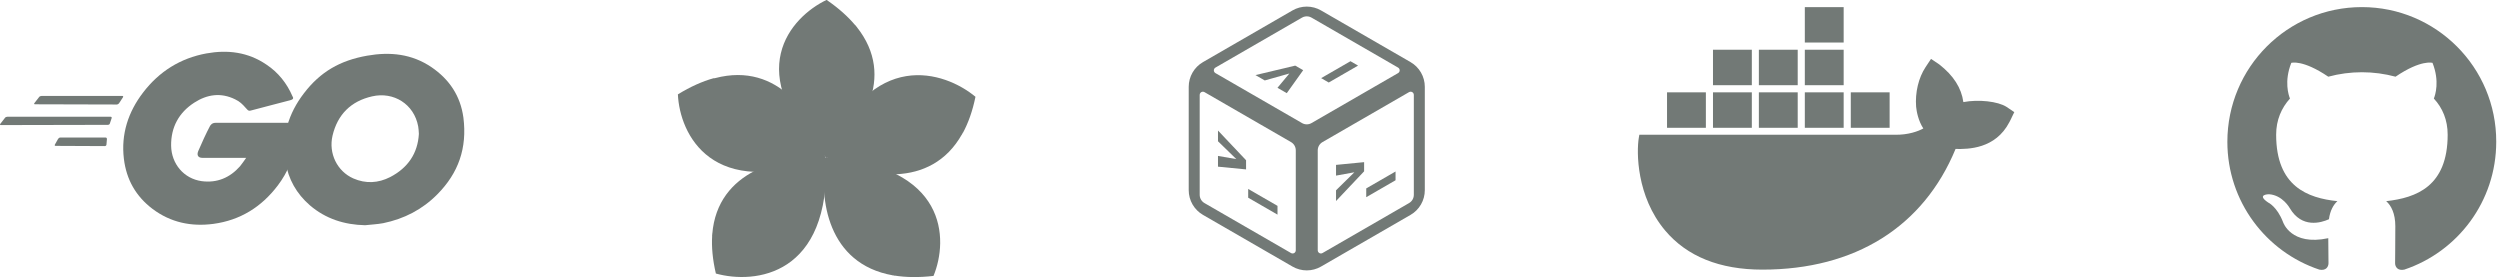<svg width="352" height="39" viewBox="0 0 352 39" fill="none" xmlns="http://www.w3.org/2000/svg">
<path d="M4.933 14.684C4.806 14.684 4.774 14.62 4.838 14.524L5.506 13.665C5.57 13.569 5.729 13.506 5.856 13.506H17.219C17.346 13.506 17.378 13.601 17.314 13.697L16.773 14.524C16.71 14.62 16.551 14.715 16.455 14.715L4.933 14.684Z" fill="#727976"/>
<path d="M0.127 17.611C2.65595e-07 17.611 -0.032 17.548 0.032 17.452L0.7 16.593C0.764 16.497 0.923 16.434 1.05 16.434H15.564C15.691 16.434 15.755 16.529 15.723 16.625L15.469 17.388C15.437 17.516 15.309 17.579 15.182 17.579L0.127 17.611Z" fill="#727976"/>
<path d="M7.83 20.54C7.702 20.54 7.671 20.444 7.734 20.349L8.18 19.553C8.243 19.457 8.371 19.362 8.498 19.362H14.864C14.991 19.362 15.055 19.457 15.055 19.585L14.991 20.349C14.991 20.476 14.864 20.571 14.768 20.571L7.83 20.54Z" fill="#727976"/>
<path d="M40.867 14.111C38.862 14.62 37.493 15.002 35.52 15.511C35.043 15.639 35.011 15.67 34.597 15.193C34.12 14.652 33.77 14.302 33.101 13.983C31.096 12.997 29.155 13.283 27.34 14.461C25.176 15.861 24.062 17.93 24.094 20.508C24.126 23.054 25.876 25.155 28.391 25.505C30.555 25.792 32.369 25.028 33.801 23.404C34.088 23.054 34.343 22.672 34.661 22.227C33.515 22.227 32.083 22.227 28.518 22.227C27.85 22.227 27.691 21.813 27.913 21.272C28.327 20.285 29.091 18.63 29.537 17.803C29.632 17.612 29.855 17.294 30.332 17.294C31.955 17.294 37.939 17.294 41.918 17.294C41.854 18.153 41.854 19.012 41.727 19.872C41.377 22.163 40.517 24.264 39.117 26.11C36.825 29.134 33.833 31.012 30.046 31.521C26.927 31.934 24.03 31.33 21.484 29.42C19.129 27.638 17.792 25.282 17.442 22.354C17.028 18.885 18.047 15.766 20.147 13.029C22.407 10.069 25.399 8.191 29.059 7.522C32.051 6.981 34.916 7.331 37.493 9.082C39.18 10.196 40.39 11.724 41.186 13.57C41.377 13.856 41.249 14.015 40.867 14.111Z" fill="#727976"/>
<path d="M51.403 31.711C48.506 31.648 45.864 30.82 43.636 28.91C41.759 27.287 40.581 25.218 40.199 22.768C39.626 19.171 40.613 15.988 42.777 13.156C45.1 10.1 47.901 8.509 51.689 7.84C54.935 7.267 57.991 7.586 60.76 9.464C63.274 11.182 64.834 13.506 65.248 16.561C65.789 20.858 64.547 24.359 61.587 27.351C59.487 29.483 56.909 30.82 53.949 31.425C53.089 31.584 52.23 31.616 51.403 31.711ZM58.978 18.853C58.946 18.439 58.946 18.121 58.882 17.802C58.309 14.652 55.413 12.869 52.389 13.569C49.429 14.238 47.52 16.116 46.819 19.107C46.246 21.59 47.456 24.105 49.747 25.123C51.498 25.887 53.248 25.791 54.935 24.932C57.45 23.627 58.818 21.59 58.978 18.853Z" fill="#727976"/>
<g clip-path="url(#clip0_25_545)">
<path d="M116.384 -0.013C111.334 2.396 104.264 10.213 116.377 22.209C116.667 20.16 117.131 17.777 117.644 15.414C118.93 9.486 120.525 3.685 120.458 3.605C119.443 2.379 118.105 1.165 116.384 -0.013Z" fill="#727976"/>
<path fill-rule="evenodd" clip-rule="evenodd" d="M120.455 3.587C120.507 3.65 120.608 3.775 120.608 3.775C120.608 3.775 117.894 18.173 116.371 22.2C115.971 21.72 115.38 21.061 114.795 19.957C113.972 18.404 112.503 14.248 113.958 9.929C115.346 5.81 118.076 4.205 120.455 3.587Z" fill="#727976"/>
<path fill-rule="evenodd" clip-rule="evenodd" d="M120.609 3.77C126.351 10.945 121.116 18.52 116.372 22.199C114.289 20.023 112.428 15.142 114.186 10.01C115.594 5.897 118.252 4.443 120.609 3.77Z" fill="#727976"/>
<path d="M137.346 13.626C132.99 10.014 122.686 6.658 116.315 22.127C118.373 21.603 120.819 21.107 123.266 20.663C129.404 19.549 135.549 18.76 135.598 18.67C136.341 17.289 136.938 15.623 137.346 13.626Z" fill="#727976"/>
<path fill-rule="evenodd" clip-rule="evenodd" d="M135.578 18.675C135.54 18.745 135.463 18.884 135.463 18.884C135.463 18.884 120.736 21.956 116.304 22.131C116.593 21.588 116.974 20.806 117.777 19.859C118.907 18.527 122.232 15.62 126.914 15.273C131.377 14.943 134.017 16.777 135.578 18.675Z" fill="#727976"/>
<path fill-rule="evenodd" clip-rule="evenodd" d="M135.459 18.883C131.036 26.773 121.728 24.975 116.304 22.129C117.505 19.43 121.353 15.896 126.926 15.509C131.39 15.199 133.856 17.026 135.459 18.883Z" fill="#727976"/>
<path d="M100.794 38.513C106.248 40.033 116.985 38.898 116.301 22.193C114.655 23.509 112.646 24.957 110.614 26.359C105.518 29.875 100.28 33.098 100.273 33.2C100.176 34.762 100.331 36.526 100.794 38.513Z" fill="#727976"/>
<path fill-rule="evenodd" clip-rule="evenodd" d="M100.272 33.2C100.277 33.121 100.289 32.963 100.289 32.963C100.289 32.963 112.356 24.158 116.301 22.192C116.265 22.805 116.247 23.674 115.914 24.866C115.446 26.541 113.645 30.55 109.546 32.774C105.638 34.895 102.479 34.296 100.272 33.2Z" fill="#727976"/>
<path fill-rule="evenodd" clip-rule="evenodd" d="M100.288 32.963C101.003 23.958 110.194 21.805 116.301 22.192C116.339 25.146 114.326 29.941 109.435 32.565C105.516 34.667 102.517 34.005 100.288 32.963Z" fill="#727976"/>
<path d="M131.437 38.85C133.549 33.747 133.474 23.271 116.283 22.192C117.465 23.917 118.746 26.006 119.976 28.111C123.064 33.394 125.835 38.783 125.939 38.799C127.53 39.055 129.354 39.09 131.437 38.85Z" fill="#727976"/>
<path fill-rule="evenodd" clip-rule="evenodd" d="M125.941 38.805C125.86 38.792 125.7 38.764 125.7 38.764C125.7 38.764 117.898 26.206 116.283 22.195C116.908 22.293 117.797 22.401 118.984 22.846C120.654 23.472 124.581 25.627 126.445 29.814C128.222 33.805 127.288 36.789 125.941 38.805Z" fill="#727976"/>
<path fill-rule="evenodd" clip-rule="evenodd" d="M125.7 38.766C116.541 37.138 115.267 28.047 116.283 22.195C119.314 22.465 124.025 24.907 126.219 29.899C127.977 33.9 126.993 36.724 125.7 38.766Z" fill="#727976"/>
<path d="M95.447 13.287C95.695 18.849 100.198 28.413 116.223 22.171C114.422 21.088 112.378 19.714 110.372 18.303C105.34 14.763 100.549 10.993 100.448 11.021C98.898 11.456 97.233 12.191 95.447 13.287Z" fill="#727976"/>
<path fill-rule="evenodd" clip-rule="evenodd" d="M100.458 11.055C100.536 11.033 100.693 10.991 100.693 10.991C100.693 10.991 113.065 19.2 116.222 22.19C115.616 22.363 114.766 22.637 113.503 22.729C111.727 22.857 107.262 22.536 103.805 19.49C100.509 16.586 100.091 13.464 100.458 11.055Z" fill="#727976"/>
<path fill-rule="evenodd" clip-rule="evenodd" d="M100.694 10.997C109.667 8.64 114.663 16.415 116.218 22.19C113.362 23.216 108.068 22.961 103.973 19.319C100.692 16.401 100.387 13.406 100.694 10.997Z" fill="#727976"/>
</g>
<path d="M183.992 0.929C183.287 0.929 182.595 1.115 181.984 1.468L169.379 8.745C168.769 9.097 168.262 9.604 167.909 10.215C167.557 10.826 167.371 11.518 167.371 12.223V26.777C167.371 27.482 167.557 28.175 167.909 28.786C168.262 29.396 168.769 29.904 169.379 30.256L181.984 37.533C182.595 37.886 183.287 38.071 183.992 38.071C184.697 38.071 185.39 37.886 186 37.533L198.605 30.256C199.216 29.904 199.723 29.396 200.075 28.786C200.428 28.175 200.613 27.482 200.613 26.777V12.223C200.613 11.518 200.428 10.826 200.075 10.215C199.723 9.604 199.216 9.097 198.605 8.745L186 1.468C185.39 1.115 184.697 0.929 183.992 0.929ZM183.76 2.321C184.07 2.266 184.389 2.322 184.662 2.48L196.852 9.518C196.919 9.557 196.976 9.613 197.015 9.681C197.054 9.749 197.075 9.826 197.075 9.904C197.075 9.982 197.054 10.059 197.015 10.127C196.976 10.195 196.919 10.252 196.852 10.291L184.662 17.328C184.458 17.446 184.227 17.508 183.992 17.508C183.757 17.508 183.526 17.446 183.323 17.328L171.133 10.291C171.065 10.252 171.009 10.195 170.97 10.127C170.93 10.059 170.91 9.982 170.91 9.904C170.91 9.826 170.93 9.749 170.97 9.681C171.009 9.613 171.065 9.557 171.133 9.518L183.323 2.48C183.458 2.402 183.606 2.348 183.76 2.321ZM169.286 12.916C169.39 12.898 169.496 12.917 169.587 12.969L181.777 20.007C181.98 20.125 182.149 20.294 182.267 20.497C182.384 20.701 182.446 20.932 182.446 21.167V35.242C182.446 35.32 182.425 35.397 182.386 35.465C182.347 35.533 182.291 35.589 182.223 35.629C182.155 35.668 182.078 35.688 182 35.688C181.921 35.688 181.844 35.668 181.777 35.629L169.587 28.591C169.383 28.473 169.214 28.304 169.097 28.101C168.979 27.897 168.917 27.666 168.917 27.431V13.356C168.917 13.251 168.954 13.149 169.022 13.069C169.089 12.989 169.183 12.935 169.286 12.916ZM198.698 12.916C198.801 12.935 198.895 12.989 198.963 13.069C199.03 13.149 199.067 13.251 199.067 13.356V27.431C199.067 27.666 199.005 27.897 198.888 28.101C198.77 28.304 198.601 28.473 198.398 28.591L186.208 35.629C186.14 35.668 186.063 35.688 185.985 35.688C185.906 35.688 185.829 35.668 185.762 35.629C185.694 35.589 185.637 35.533 185.598 35.465C185.559 35.397 185.538 35.32 185.538 35.242V21.167C185.538 20.932 185.6 20.701 185.718 20.497C185.835 20.294 186.004 20.125 186.208 20.007L198.398 12.969C198.488 12.917 198.595 12.898 198.698 12.916Z" fill="#727976"/>
<path d="M188.113 24.727L190.695 24.257L188.113 26.794V28.305L192.067 24.123V22.831L188.113 23.216V24.727ZM196.493 25.381V24.147L192.366 26.529V27.764L196.493 25.381Z" fill="#727976"/>
<path d="M171.492 19.89L174.074 22.4L171.492 21.956V23.467L175.446 23.852V22.56L171.492 18.378V19.89ZM179.872 30.22V28.985L175.745 26.603V27.837L179.872 30.22Z" fill="#727976"/>
<path d="M178.079 11.328L181.544 10.348L179.868 12.362L181.177 13.117L183.487 9.885L182.368 9.239L176.77 10.572L178.079 11.328ZM191.215 9.236L190.146 8.619L186.019 11.001L187.088 11.619L191.215 9.236Z" fill="#727976"/>
<g clip-path="url(#clip1_25_545)">
<path d="M276.442 14.375C276.164 12.375 275.054 10.639 273.049 9.071L271.89 8.292L271.118 9.454C270.128 10.95 269.633 13.034 269.79 15.034C269.862 15.728 270.092 16.997 270.804 18.087C270.092 18.482 268.679 19.009 266.796 18.973H230.819L230.746 19.392C230.408 21.392 230.408 27.654 234.452 32.456C237.531 36.108 242.131 37.964 248.143 37.964C261.182 37.964 270.816 31.941 275.343 20.973C277.118 21.009 280.945 20.985 282.913 17.213C282.961 17.129 283.082 16.902 283.42 16.183L283.613 15.788L282.515 15.046C281.307 14.267 278.567 13.968 276.442 14.375ZM259.588 1H254.119V5.993H259.588V1ZM259.588 6.999H254.119V11.992H259.588V6.999ZM253.117 6.999H247.648V11.992H253.117V6.999ZM246.658 6.999H241.189V11.992H246.658V6.999ZM240.187 12.998H234.718V17.991H240.187V12.998ZM246.658 12.998H241.189V17.991H246.658V12.998ZM253.117 12.998H247.648V17.991H253.117V12.998ZM259.588 12.998H254.119V17.991H259.588V12.998ZM266.059 12.998H260.59V17.991H266.059V12.998Z" fill="#727976"/>
</g>
<g clip-path="url(#clip2_25_545)">
<path fill-rule="evenodd" clip-rule="evenodd" d="M332.557 1C322.082 1 313.613 9.479 313.613 19.969C313.613 28.354 319.039 35.452 326.566 37.964C327.507 38.153 327.852 37.556 327.852 37.054C327.852 36.614 327.821 35.107 327.821 33.536C322.552 34.667 321.454 31.275 321.454 31.275C320.607 29.076 319.353 28.511 319.353 28.511C317.628 27.349 319.478 27.349 319.478 27.349C321.391 27.475 322.395 29.297 322.395 29.297C324.089 32.186 326.817 31.369 327.915 30.867C328.072 29.642 328.574 28.794 329.107 28.323C324.904 27.883 320.482 26.25 320.482 18.964C320.482 16.891 321.234 15.195 322.426 13.876C322.238 13.405 321.579 11.458 322.615 8.851C322.615 8.851 324.214 8.349 327.821 10.798C329.365 10.383 330.957 10.172 332.557 10.17C334.156 10.17 335.787 10.39 337.292 10.798C340.899 8.349 342.499 8.851 342.499 8.851C343.534 11.458 342.875 13.405 342.687 13.876C343.91 15.195 344.631 16.891 344.631 18.964C344.631 26.25 340.21 27.852 335.975 28.323C336.665 28.92 337.261 30.05 337.261 31.84C337.261 34.384 337.23 36.426 337.23 37.053C337.23 37.556 337.575 38.153 338.516 37.965C346.043 35.452 351.469 28.354 351.469 19.969C351.5 9.479 343.001 1 332.557 1Z" fill="#727976"/>
</g>
<defs>
<clipPath id="clip0_25_545">
<rect width="42" height="39" fill="white" transform="translate(95.371)"/>
</clipPath>
<clipPath id="clip1_25_545">
<rect width="53" height="37" fill="white" transform="translate(230.613 1)"/>
</clipPath>
<clipPath id="clip2_25_545">
<rect width="38" height="37" fill="white" transform="translate(313.613 1)"/>
</clipPath>
</defs>
</svg>
